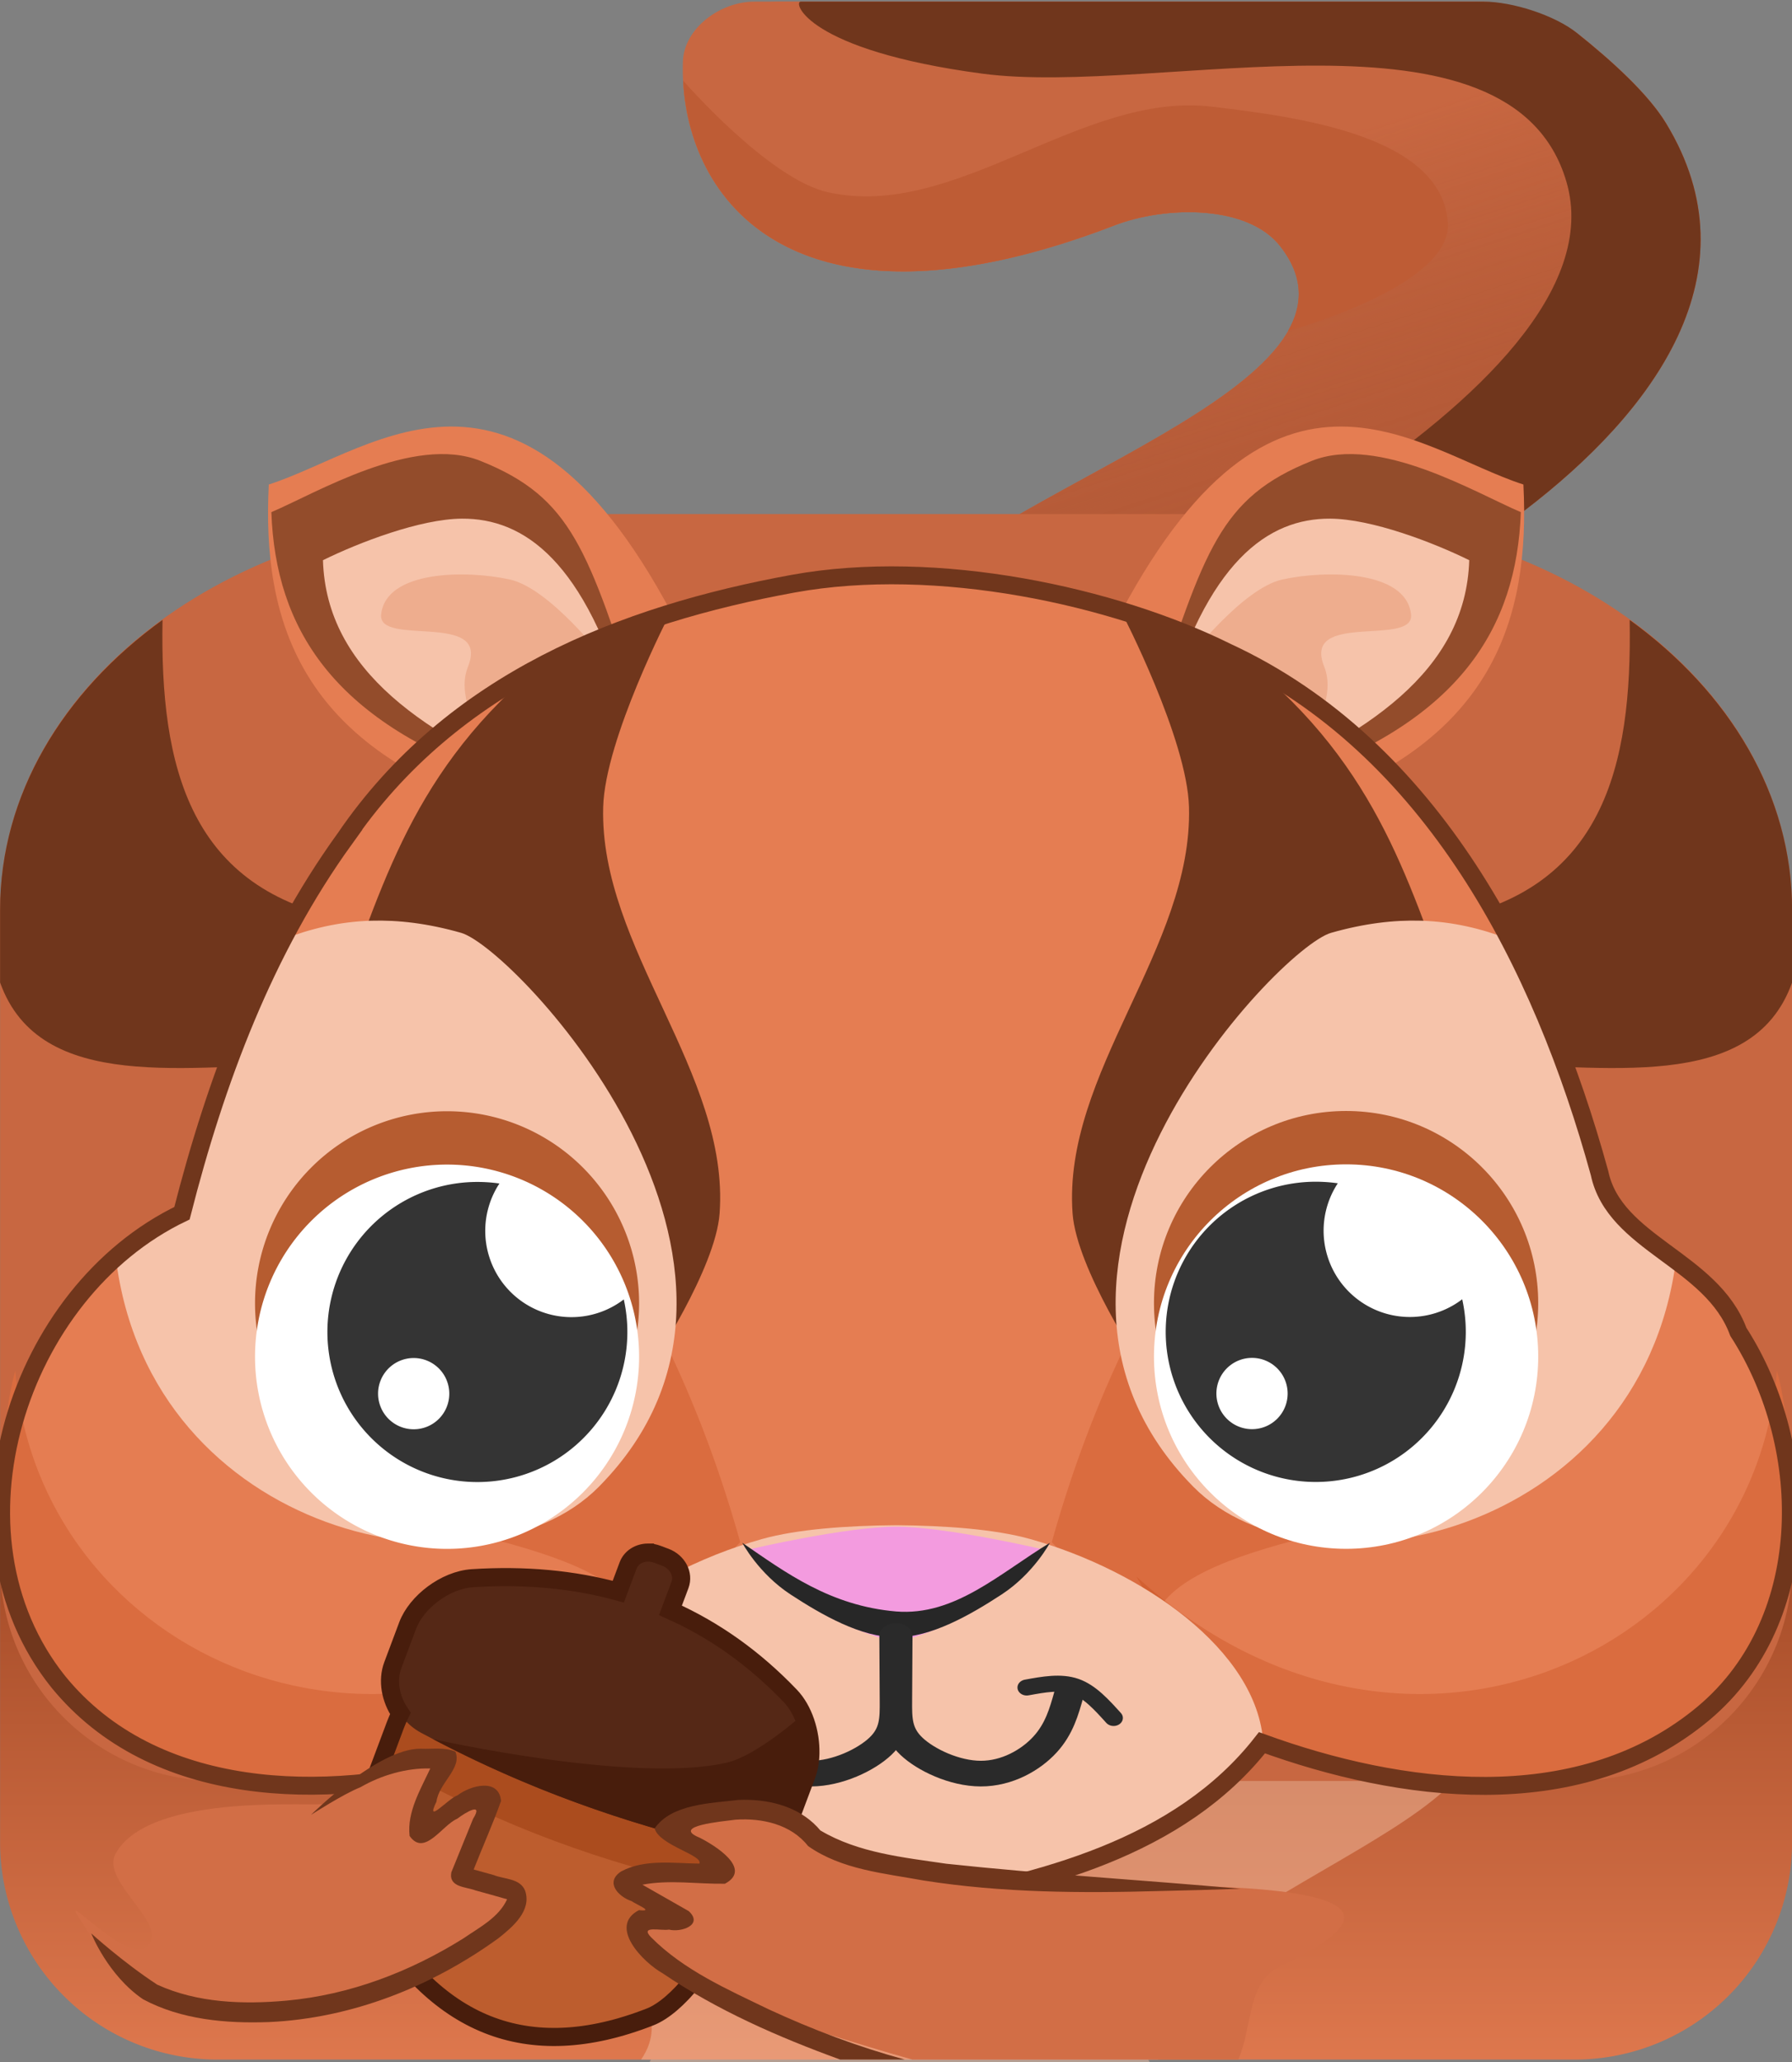 <?xml version="1.0" encoding="UTF-8" standalone="no"?>
<svg
   viewBox="0 0 300 345"
   version="1.1"
   id="svg49"
   sodipodi:docname="chipmunk.svg"
   inkscape:version="1.2 (dc2aedaf03, 2022-05-15)"
   xml:space="preserve"
   xmlns:inkscape="http://www.inkscape.org/namespaces/inkscape"
   xmlns:sodipodi="http://sodipodi.sourceforge.net/DTD/sodipodi-0.dtd"
   xmlns:xlink="http://www.w3.org/1999/xlink"
   xmlns="http://www.w3.org/2000/svg"
   xmlns:svg="http://www.w3.org/2000/svg"><rect x="0" y="0" width="300" height="345" fill="#808080" stroke="none"/><sodipodi:namedview
     id="namedview51"
     pagecolor="#505050"
     bordercolor="#ffffff"
     borderopacity="1"
     inkscape:showpageshadow="0"
     inkscape:pageopacity="0"
     inkscape:pagecheckerboard="1"
     inkscape:deskcolor="#505050"
     showgrid="false"
     inkscape:zoom="1.1521565"
     inkscape:cx="170.54975"
     inkscape:cy="240.41873"
     inkscape:window-width="1366"
     inkscape:window-height="705"
     inkscape:window-x="-8"
     inkscape:window-y="-8"
     inkscape:window-maximized="1"
     inkscape:current-layer="svg49" /><defs
     id="defs9"><inkscape:path-effect
       effect="fillet_chamfer"
       id="path-effect518"
       is_visible="true"
       lpeversion="1"
       nodesatellites_param="F,0,0,1,0,14.446,0,1 @ F,0,0,1,0,0,0,1 @ F,0,0,1,0,0,0,1 @ F,0,0,1,0,0,0,1 @ F,0,0,1,0,0,0,1 @ F,0,0,1,0,0,0,1 @ F,0,0,1,0,9.138,0,1"
       unit="px"
       method="auto"
       mode="F"
       radius="0"
       chamfer_steps="1"
       flexible="false"
       use_knot_distance="true"
       apply_no_radius="true"
       apply_with_radius="true"
       only_selected="false"
       hide_knots="false" /><inkscape:path-effect
       effect="fillet_chamfer"
       id="path-effect516"
       is_visible="true"
       lpeversion="1"
       nodesatellites_param="F,0,0,1,0,0,0,1 @ F,0,0,1,0,0,0,1 @ F,0,0,1,0,0,0,1 @ F,0,0,1,0,0,0,1 @ F,0,0,1,0,0,0,1 @ F,0,0,1,0,0,0,1 @ F,0,0,1,0,8.686,0,1"
       unit="px"
       method="auto"
       mode="F"
       radius="0"
       chamfer_steps="1"
       flexible="false"
       use_knot_distance="true"
       apply_no_radius="true"
       apply_with_radius="true"
       only_selected="false"
       hide_knots="false" /><inkscape:path-effect
       effect="fillet_chamfer"
       id="path-effect465"
       is_visible="true"
       lpeversion="1"
       nodesatellites_param="F,0,1,1,0,10.233,0,1 @ F,0,0,1,0,0,0,1 @ F,0,0,1,0,0,0,1 @ F,0,0,1,0,0,0,1 @ F,0,0,1,0,0,0,1 @ F,0,0,1,0,0,0,1 @ F,0,0,1,0,10.233,0,1"
       unit="px"
       method="auto"
       mode="F"
       radius="0"
       chamfer_steps="1"
       flexible="false"
       use_knot_distance="true"
       apply_no_radius="true"
       apply_with_radius="true"
       only_selected="false"
       hide_knots="false" /><linearGradient
       inkscape:collect="always"
       id="linearGradient19184"><stop
         style="stop-color:#c86741;stop-opacity:1;"
         offset="0"
         id="stop19180" /><stop
         style="stop-color:#a24e2e;stop-opacity:0.602"
         offset="1"
         id="stop19182" /></linearGradient><inkscape:path-effect
       effect="mirror_symmetry"
       start_point="123.91,197.043"
       end_point="123.91,275.86"
       center_point="123.91,236.452"
       id="path-effect11294"
       is_visible="true"
       lpeversion="1.2"
       lpesatellites=""
       mode="vertical"
       discard_orig_path="false"
       fuse_paths="false"
       oposite_fuse="false"
       split_items="false"
       split_open="false"
       link_styles="false" /><linearGradient
       id="A"
       x1="150"
       y1="356.11"
       x2="150"
       y2="161.16"
       gradientUnits="userSpaceOnUse"><stop
         offset="0"
         stop-color="#bfe7fb"
         id="stop2"
         style="stop-color:#e57d52;stop-opacity:1;" /><stop
         offset="0.69"
         stop-color="#4cc9f5"
         id="stop4"
         style="stop-color:#8c3817;stop-opacity:1;" /></linearGradient><inkscape:path-effect
       effect="mirror_symmetry"
       start_point="149.618,248.239"
       end_point="149.618,282.577"
       center_point="149.618,265.408"
       id="path-effect37428"
       is_visible="true"
       lpeversion="1.2"
       lpesatellites=""
       mode="vertical"
       discard_orig_path="false"
       fuse_paths="false"
       oposite_fuse="false"
       split_items="false"
       split_open="false"
       link_styles="false" /><inkscape:path-effect
       effect="bspline"
       id="path-effect36202"
       is_visible="true"
       lpeversion="1"
       weight="33.333"
       steps="2"
       helper_size="0"
       apply_no_weight="true"
       apply_with_weight="true"
       only_selected="false" /><inkscape:path-effect
       effect="bspline"
       id="path-effect36208"
       is_visible="true"
       lpeversion="1"
       weight="33.333"
       steps="2"
       helper_size="0"
       apply_no_weight="true"
       apply_with_weight="true"
       only_selected="false" /><linearGradient
       inkscape:collect="always"
       xlink:href="#linearGradient19184"
       id="linearGradient19186"
       x1="176.624"
       y1="37.736"
       x2="199.086"
       y2="107.051"
       gradientUnits="userSpaceOnUse"
       gradientTransform="matrix(1,0,0,0.994,0,0.679)" /></defs><g
     id="g339"
     transform="translate(0.016,-0.405)"><path
       d="M 263.62,345 H 36.38 A 36.38,36.38 0 0 1 0,308.62 v -49.48 h 300 v 49.48 A 36.38,36.38 0 0 1 263.62,345 Z"
       fill="url(#A)"
       id="path11"
       style="fill:url(#A)" /><path
       id="path31"
       style="fill:#f6c3aa;fill-opacity:0.445"
       d="m 57.818,288.053 c 1.503,3.263 4.144,6.587 7.455,9.932 l -7.455,0.416 c 7.918,8.569 29.207,17.806 41.727,27.602 3.517,3.111 6.449,6.124 8.311,8.99 1.689,3.282 1.777,6.618 -0.547,10.008 l 1.648,0.016 c -0.162,0.265 -0.297,0.534 -0.498,0.795 l 42.127,-0.4 42.125,0.4 c -0.201,-0.261 -0.336,-0.529 -0.498,-0.795 L 193.861,345 c -2.324,-3.389 -2.236,-6.726 -0.547,-10.008 1.861,-2.867 4.794,-5.88 8.311,-8.99 12.519,-9.795 33.809,-19.033 41.727,-27.602 l -7.457,-0.416 c 3.311,-3.345 5.954,-6.669 7.457,-9.932 l -92.766,5.174 z" /><path
       id="path13354"
       style="opacity:1;fill:#c86741;fill-opacity:1;stroke:none;stroke-width:2.991;stroke-dasharray:none;stroke-opacity:1;stop-color:#000000"
       d="m 114.404,14.945 c 1.653,21.075 21.003,42.844 72.182,23.162 8.44,-3.246 22.255,-3.543 27.754,3.536 18.24,23.482 -49.691,40.276 -65.799,61.473 l 56.08,7.532 c 5.33,3.311 104.737,-39.588 74.271,-89.631 -2.917,-4.792 -8.809,-10.208 -14.57,-14.822 -3.939,-3.154 -11.375,-5.516 -16.421,-5.516 h -117.446 c -7.978,0 -16.672,6.362 -16.052,14.266 z"
       inkscape:path-effect="#path-effect518"
       inkscape:original-d="M 116.00977,0.67860077 C 108.68992,23.419386 123.31422,62.43932 186.58585,38.106903 c 8.43998,-3.245769 22.25491,-3.5429 27.75403,3.536434 18.24046,23.481975 -49.6912,40.276344 -65.79886,61.472533 l 56.08007,7.53172 c 5.32964,3.31063 104.73715,-39.587822 74.27149,-89.631393 C 274.6884,14.110321 264.30514,5.9067343 257.03906,0.67860077 Z" /><path
       id="path19178"
       style="opacity:1;fill:url(#linearGradient19186);fill-opacity:1;stroke:none;stroke-width:2.991;stroke-dasharray:none;stroke-opacity:1;stop-color:#000000"
       d="m 114.306,10.735 c -0.697,22.185 17.675,48.371 72.28,27.372 8.44,-3.246 22.255,-3.543 27.754,3.536 18.24,23.482 -49.691,40.276 -65.799,61.473 l 56.08,7.532 c 5.33,3.311 104.737,-39.588 74.271,-89.631 C 276.119,16.461 270.657,11.341 265.175,6.882 260.791,3.317 252.458,0.679 246.806,0.679 H 126.243 c -5.651,0 -11.76,4.426 -11.937,10.056 z"
       inkscape:path-effect="#path-effect465"
       inkscape:original-d="M 116.00977,0.67860077 C 108.68992,23.419386 123.31422,62.43932 186.58585,38.106903 c 8.43998,-3.245769 22.25491,-3.5429 27.75403,3.536434 18.24046,23.481975 -49.6912,40.276344 -65.79886,61.472533 l 56.08007,7.53172 c 5.32964,3.31063 104.73715,-39.587822 74.27149,-89.631393 C 274.6884,14.110321 264.30514,5.9067343 257.03906,0.67860077 Z" /><path
       id="path13744"
       style="opacity:1;fill:#70361c;fill-opacity:1;stroke:none;stroke-width:2.991;stroke-dasharray:none;stroke-opacity:1;stop-color:#000000"
       d="m 134.039,0.679 c -1.37,0 0.922,8.125 30.416,12.052 29.572,3.937 88.495,-13.552 97.764,18.077 10.517,35.885 -82.489,76.497 -82.489,76.497 l 24.891,3.343 c 5.33,3.311 104.737,-39.588 74.271,-89.631 C 275.916,16.127 269.842,10.587 263.969,5.913 260.217,2.926 253.15,0.679 248.353,0.679 Z"
       sodipodi:nodetypes="csaccscc"
       inkscape:path-effect="#path-effect516"
       inkscape:original-d="m 134.03906,0.67860077 c -1.3702,0 0.92156,8.12530543 30.41625,12.05201723 29.57186,3.936986 88.49478,-13.5524972 97.76417,18.077456 10.5165,35.88548 -82.48901,76.496826 -82.48901,76.496826 l 24.89062,3.34269 c 5.32964,3.31063 104.73712,-39.587873 74.27149,-89.631393 C 274.6884,14.110328 264.30514,5.9067291 257.03906,0.67860077 Z" /><path
       id="rect879"
       style="display:inline;fill:#c86741;fill-opacity:1;stroke-width:0.915"
       d="M 85.098,86.41 C 37.954,86.41 0,115.947 0,152.637 v 41.014 8.525 59.834 c 0,20.154 16.226,36.381 36.381,36.381 H 263.619 C 283.774,298.391 300,282.164 300,262.01 v -59.834 -8.525 -41.014 C 300,115.947 262.046,86.41 214.902,86.41 Z" /><path
       id="path10494"
       style="opacity:1;fill:#70361c;fill-opacity:1;stroke:none;stroke-width:3;stroke-dasharray:none;stroke-opacity:1;stop-color:#000000"
       class="UnoptimicedTransforms"
       d="M 27.193,104.121 C 10.486,116.198 0,133.409 0,152.637 v 12.162 c 6.693,18.711 31.607,13.735 52.781,13.621 l 5.736,-24.096 C 31.659,149.447 26.758,128.711 27.193,104.121 Z m 245.613,0 c 0.435,24.59 -4.465,45.326 -31.324,50.203 l 5.736,24.096 c 21.174,0.114 46.088,5.09 52.781,-13.621 v -12.162 c 0,-19.228 -10.486,-36.439 -27.193,-48.516 z" /><g
       id="g10301"><path
         style="fill:#e57d52;fill-opacity:1;stroke-width:2;stop-color:#000000"
         d="M 114.957,107.96 C 87.898,52.6 62.979,75.696 44.983,81.47 43.814,104.233 50.352,124.107 80.97,134.95 Z"
         id="path3778"
         sodipodi:nodetypes="cccc" /><path
         id="path3986"
         style="fill:#934c2b;fill-opacity:1;stroke-width:2;stop-color:#000000"
         d="M 80.4,77.512 C 69.25,73.054 52.804,82.969 45.412,86.093 46.112,105.624 55.824,120.837 82.97,130.451 L 107.221,119.38 C 98.352,92.379 95.79,83.663 80.4,77.512 Z"
         sodipodi:nodetypes="accca" /><path
         id="path3912"
         style="fill:#f6c3aa;fill-opacity:1;stroke-width:1.757;stop-color:#000000"
         d="m 77.32,87.183 c -6.961,0.039 -17.26,3.988 -23.27,6.953 0.569,18.535 17.142,29.448 39.212,38.571 L 105.222,119.801 C 98.011,94.177 87.668,87.125 77.32,87.183 Z"
         sodipodi:nodetypes="scccs" /><path
         style="fill:#eead8e;fill-opacity:1;stroke-width:2;stop-color:#000000"
         d="m 101.079,110.621 c 0,0 -9.034,-11.77 -15.727,-13.253 -7.268,-1.61 -20.75,-1.569 -21.559,5.831 -0.602,5.512 18.304,-0.642 14.542,8.735 -1.859,4.634 1.299,9.748 2.953,15.121 z"
         id="path4127"
         sodipodi:nodetypes="casscc" /></g><g
       class="UnoptimicedTransforms"
       id="g10291"
       transform="matrix(-1,0,0,1,300,0)"><path
         id="path10283"
         d="M 114.957,107.96 C 87.898,52.6 62.979,75.696 44.983,81.47 43.814,104.233 50.352,124.107 80.97,134.95 Z"
         style="opacity:1;fill:#e57d52;fill-opacity:1;stroke-width:2;stop-color:#000000" /><path
         id="path10285"
         d="M 80.4,77.512 C 69.25,73.054 52.804,82.969 45.412,86.093 46.112,105.624 55.824,120.837 82.97,130.451 L 107.221,119.38 C 98.352,92.379 95.79,83.663 80.4,77.512 Z"
         style="opacity:1;fill:#934c2b;fill-opacity:1;stroke-width:2;stop-color:#000000" /><path
         id="path10287"
         d="m 77.32,87.183 c -6.961,0.039 -17.26,3.988 -23.27,6.953 0.569,18.535 17.142,29.448 39.212,38.571 L 105.222,119.801 C 98.011,94.177 87.668,87.125 77.32,87.183 Z"
         style="opacity:1;fill:#f6c3aa;fill-opacity:1;stroke-width:1.757;stop-color:#000000" /><path
         id="path10289"
         d="m 101.079,110.621 c 0,0 -9.034,-11.77 -15.727,-13.253 -7.268,-1.61 -20.75,-1.569 -21.559,5.831 -0.602,5.512 18.304,-0.642 14.542,8.735 -1.859,4.634 1.299,9.748 2.953,15.121 z"
         style="opacity:1;fill:#eead8e;fill-opacity:1;stroke-width:2;stop-color:#000000" /></g><path
       id="path1052"
       style="opacity:1;fill:#e57d52;fill-opacity:1;stroke-width:2;stop-color:#000000"
       class="UnoptimicedTransforms"
       d="M 57.729,140.7 C 44.252,159.349 36.096,181.244 30.447,203.393 2.952,216.563 -10.127,257.017 9.744,281.793 c 16.019,19.651 44.755,20.006 67.286,13.911 26.323,0.676 47.726,23.175 75.842,23.458 21.128,-3.722 44.525,-9.456 58.381,-27.171 23.143,8.421 52.421,12.234 73.055,-4.225 19.402,-15.336 19.322,-44.957 6.692,-64.527 -4.466,-12.105 -20.743,-14.699 -23.237,-26.562 -9.625,-34.952 -27.998,-71.268 -62.416,-87.191 -18.835,-9.319 -48.512,-15.812 -72.616,-11.414 -28.29,5.161 -56.987,16.2 -75.003,42.628 z"
       sodipodi:nodetypes="ccccccccccac" /><path
       id="path10837"
       style="opacity:1;fill:#da6c3f;fill-opacity:1;stroke:none;stroke-width:3;stroke-dasharray:none;stroke-opacity:1;stop-color:#000000"
       class="UnoptimicedTransforms"
       d="m 2.549,229.73 c -4.138,14.545 -2.893,48.625 13.143,58.035 20.634,16.458 49.912,12.645 73.055,4.225 0.991,1.267 2.043,2.456 3.127,3.604 L 109.76,264.191 C 65.613,304.523 6.253,277.654 2.549,229.73 Z m 294.902,0 c -3.704,47.924 -63.064,74.793 -107.211,34.461 l 17.887,31.402 c 1.084,-1.148 2.136,-2.337 3.127,-3.604 23.143,8.421 52.421,12.234 73.055,-4.225 16.036,-9.41 17.281,-43.49 13.143,-58.035 z" /><path
       id="path2469"
       style="opacity:1;fill:#70361c;fill-opacity:1;stroke-width:2;stop-color:#000000"
       class="UnoptimicedTransforms"
       d="m 112.15,103.045 c -7.819,2.413 -15.446,5.485 -22.656,9.402 -21.868,18.539 -25.974,38.692 -34.016,58.488 l 53.48,57.979 c 0,0 10.824,-16.194 11.496,-25.49 1.7,-23.51 -20.119,-44.412 -19.492,-67.975 0.304,-11.423 11.188,-32.404 11.188,-32.404 z m 75.699,0 c 0,0 10.884,20.981 11.188,32.404 0.627,23.563 -21.193,44.465 -19.492,67.975 0.672,9.297 11.496,25.49 11.496,25.49 l 53.48,-57.979 c -8.041,-19.796 -12.147,-39.949 -34.016,-58.488 -7.211,-3.917 -14.838,-6.989 -22.656,-9.402 z" /><path
       style="opacity:1;fill:#bf410f;fill-opacity:0.282;stroke:none;stroke-width:3;stroke-dasharray:none;stroke-opacity:1;stop-color:#000000"
       d="m 96.248,197.043 c 8.997,16.451 19.509,32.378 27.662,61.387 l -17.052,17.431 c 3.856,-16.116 -35.977,-19.148 -54.566,-25.388 z m 107.472,0 c -8.997,16.451 -19.509,32.378 -27.662,61.387 l 17.052,17.431 c -3.856,-16.116 35.977,-19.148 54.566,-25.388 z"
       id="path10914"
       sodipodi:nodetypes="ccccc"
       inkscape:path-effect="#path-effect11294"
       inkscape:original-d="m 96.248001,197.04316 c 8.996649,16.45095 19.509259,32.37809 27.661829,61.38651 l -17.05181,17.43075 c 3.85575,-16.11605 -35.976633,-19.14797 -54.565798,-25.38826 z"
       class="UnoptimicedTransforms" /><path
       id="path1760"
       style="opacity:1;fill:#f6c3aa;fill-opacity:1;stroke-width:2;stop-color:#000000"
       class="UnoptimicedTransforms"
       d="m 62.152,154.451 c -5.44,0.16 -10.253,1.364 -14.752,3.092 -1.897,3.61 -3.653,7.295 -5.283,11.037 -0.73,1.675 -1.425,3.364 -2.105,5.061 -0.22,0.552 -0.437,1.105 -0.652,1.658 -0.977,2.501 -1.896,5.026 -2.775,7.564 -0.346,1.002 -0.707,1.999 -1.039,3.006 -0.361,1.092 -0.698,2.191 -1.043,3.287 -0.374,1.195 -0.739,2.393 -1.096,3.594 -1.053,3.533 -2.051,7.082 -2.959,10.643 -1.424,0.682 -2.785,1.48 -4.129,2.303 -0.503,0.313 -1.013,0.617 -1.504,0.949 -0.971,0.645 -1.906,1.341 -2.83,2.055 -0.01,0.008 -0.021,0.015 -0.031,0.023 -0.88,0.69 -1.739,1.409 -2.578,2.152 5.771,46.68 61.035,58.3 80.836,38.312 36.38,-36.724 -13.983,-90.13 -23.043,-92.709 -5.547,-1.579 -10.496,-2.16 -15.016,-2.027 z m 175.695,0 c -4.52,-0.133 -9.469,0.448 -15.016,2.027 -9.06,2.579 -59.423,55.985 -23.043,92.709 19.739,19.925 74.706,8.431 80.768,-37.885 -5.589,-4.169 -11.385,-7.929 -12.793,-14.627 -3.557,-12.918 -8.319,-26.015 -14.635,-38.207 -0.169,-0.312 -0.364,-0.612 -0.529,-0.926 -4.499,-1.728 -9.312,-2.932 -14.752,-3.092 z" /><g
       id="g1695"><circle
         cx="225.334"
         cy="218.45"
         r="32.163"
         id="circle15"
         style="fill:#b65c30;fill-opacity:1;stroke-width:0.882" /><circle
         cx="225.334"
         cy="227.38"
         r="32.163"
         id="circle21"
         style="fill:#ffffff;stroke-width:0.882" /><path
         d="m 244.772,217.791 a 14.437,14.437 0 0 1 -20.826,-19.406 26.483,26.483 0 0 0 -3.626,-0.262 25.118,25.118 0 1 0 24.452,19.657 z m -35.187,21.732 a 5.963,5.963 0 1 1 5.963,-5.952 5.952,5.952 0 0 1 -5.963,5.952 z"
         id="path1672"
         style="fill:#343434;fill-opacity:1;stroke-width:1.092" /></g><g
       transform="matrix(-0.882,0,0,0.882,445.617,282.98)"
       class="UnoptimicedTransforms"
       id="g1687"><path
         id="path1681"
         d="m 456.847,-73.132 a 36.45,36.45 0 0 1 -36.45,36.45 36.45,36.45 0 0 1 -36.45,-36.45 36.45,36.45 0 0 1 36.45,-36.45 36.45,36.45 0 0 1 36.45,36.45 z"
         style="fill:#b65c30;fill-opacity:1" /><path
         id="path1683"
         d="m 456.847,-63.012 a 36.45,36.45 0 0 1 -36.45,36.45 36.45,36.45 0 0 1 -36.45,-36.45 36.45,36.45 0 0 1 36.45,-36.45 36.45,36.45 0 0 1 36.45,36.45 z"
         style="fill:#ffffff" /><path
         id="path1685"
         d="m 386.856,-73.879 a 16.362,16.362 0 0 0 23.602,-21.993 30.013,30.013 0 0 1 4.109,-0.297 28.466,28.466 0 1 1 -27.711,22.278 z m 39.877,24.629 a 6.758,6.758 0 1 0 -6.758,-6.745 6.745,6.745 0 0 0 6.758,6.745 z"
         style="fill:#343434;fill-opacity:1;stroke-width:1.238" /></g><path
       id="path2449"
       style="opacity:1;fill:#f6c3aa;fill-opacity:1;stroke-width:2;stop-color:#000000"
       class="UnoptimicedTransforms"
       d="m 150,255.594 c -8.205,0.068 -16.515,0.653 -22.443,2.312 -20.765,5.814 -42.514,21.694 -38.602,39.566 21.188,5.395 40.162,21.451 63.918,21.689 21.128,-3.722 44.525,-9.456 58.381,-27.172 0.07,0.025 0.147,0.045 0.217,0.07 -0.955,-15.602 -20.387,-28.935 -39.027,-34.154 -5.928,-1.66 -14.239,-2.244 -22.443,-2.312 z" /><path
       id="path10231"
       style="opacity:1;fill:#f39bdf;fill-opacity:1;stroke-width:3.531;stop-color:#000000"
       d="m 125.659,259.579 c 0,2e-5 5.055,10.426 24.341,15.639 19.286,-5.213 24.341,-15.639 24.341,-15.639 0,0 -16.227,-3.78 -24.341,-3.726 -8.114,-0.055 -24.341,3.726 -24.341,3.726 z"
       sodipodi:nodetypes="ccccc" /><path
       style="color:#000000;fill:#272727;stroke-width:1.076"
       d="m 124.249,258.535 c 0,0 2.723,5.146 8.076,8.642 5.352,3.496 11.83,7.172 17.675,7.172 5.845,0 12.323,-3.676 17.675,-7.172 5.352,-3.496 8.076,-8.642 8.076,-8.642 -8.405,5.094 -15.908,12.285 -25.751,11.49 -11.035,-0.943 -18.479,-6.498 -25.751,-11.49 z"
       id="path6271"
       sodipodi:nodetypes="csssccc" /><g
       id="g37426"
       inkscape:path-effect="#path-effect37428"
       class="UnoptimicedTransforms"
       transform="matrix(0.775,0,0,0.669,33.793,108.11)"
       style="fill:none;fill-opacity:1;stroke:#2a2a2a;stroke-opacity:1"><path
         style="opacity:1;fill:none;fill-opacity:1;stroke:#2a2a2a;stroke-width:6.415;stroke-linecap:round;stroke-dasharray:none;stroke-opacity:1;stop-color:#000000;stop-opacity:1"
         d="m 149.534,248.239 c 0.029,5.769 0.058,11.537 0.08,16.118 0.023,4.581 0.039,7.973 -3.058,11.379 -3.097,3.406 -9.303,6.822 -14.968,6.841 -5.664,0.019 -10.78,-3.36 -13.87,-7.253 -3.09,-3.893 -4.148,-8.297 -5.207,-12.701 m 37.767,-14.384 c -0.029,5.769 -0.058,11.537 -0.08,16.118 -0.023,4.581 -0.039,7.973 3.058,11.379 3.097,3.406 9.303,6.822 14.968,6.841 5.664,0.019 10.78,-3.36 13.87,-7.253 3.09,-3.893 4.148,-8.297 5.207,-12.701"
         id="path36200"
         inkscape:path-effect="#path-effect36202"
         inkscape:original-d="m 149.53377,248.23889 c 0.0298,5.76908 0.0581,11.5374 0.0865,17.30535 0.0167,3.39308 0.0342,6.78602 0.0498,10.17894 -6.21001,3.41957 -12.41648,6.83563 -18.6279,10.25287 -5.11805,-3.38012 -10.23422,-6.75935 -15.35435,-10.14153 -1.05802,-4.40375 -2.11683,-8.80763 -3.17643,-13.21164"
         sodipodi:nodetypes="cccccc" /><path
         style="opacity:1;fill:none;fill-opacity:1;stroke:#2a2a2a;stroke-width:4.004;stroke-linecap:round;stroke-dasharray:none;stroke-opacity:1;stop-color:#000000;stop-opacity:1"
         d="m 102.883,268.661 c 2.588,-3.316 5.175,-6.632 8.303,-7.902 3.128,-1.27 6.795,-0.494 10.462,0.283 m 75.281,7.619 c -2.588,-3.316 -5.175,-6.632 -8.303,-7.902 -3.128,-1.27 -6.795,-0.494 -10.462,0.283"
         id="path36204"
         inkscape:path-effect="#path-effect36208"
         inkscape:original-d="m 102.8829,268.6609 c 2.58726,-3.31687 5.1748,-6.6327 7.76411,-9.94943 3.667,0.77651 7.33416,1.55321 11.00145,2.33011"
         sodipodi:nodetypes="ccc" /></g><path
       id="path10306"
       style="opacity:1;fill:none;fill-opacity:1;stroke:#70361c;stroke-width:3;stroke-dasharray:none;stroke-opacity:1;stop-color:#000000"
       class="UnoptimicedTransforms"
       d="M 57.729,140.7 C 44.252,159.349 36.096,181.244 30.447,203.393 2.952,216.563 -10.127,257.017 9.744,281.793 c 16.019,19.651 44.755,20.006 67.286,13.911 26.323,0.676 47.726,23.175 75.842,23.458 21.128,-3.722 44.525,-9.456 58.381,-27.171 23.143,8.421 52.421,12.234 73.055,-4.225 19.402,-15.336 19.322,-44.957 6.692,-64.527 -4.466,-12.105 -20.743,-14.699 -23.237,-26.562 -9.625,-34.952 -27.998,-71.268 -62.416,-87.191 -18.835,-9.319 -48.512,-15.812 -72.616,-11.414 -28.29,5.161 -56.987,16.2 -75.003,42.628 z"
       sodipodi:nodetypes="ccccccccccac" /><g
       id="g16158"
       transform="matrix(0.881,0.331,-0.293,0.781,285.478,9.043)"
       inkscape:transform-center-x="1.5157166"
       inkscape:transform-center-y="-8.3364411"><path
         id="path14176"
         style="opacity:1;fill:#bd5d2e;fill-opacity:1;stroke-width:3.646;stop-color:#000000"
         d="m -106.712,443.134 c 18.169,17.204 36.077,18.328 53.678,0.501 3.885,-3.936 6.805,-14.553 6.805,-22.803 v -14.151 c 0,-8.251 -3.519,-16.242 -7.894,-17.47 -17.225,-4.836 -34.45,-5.14 -51.675,-0.133 -4.371,1.27 -7.881,9.352 -7.881,17.603 v 14.151 c 0,8.251 3.023,18.569 6.966,22.302 z"
         sodipodi:nodetypes="ccccc" /><path
         id="path14937"
         style="opacity:1;fill:#8e3107;fill-opacity:0.387;stroke-width:3.117;stop-color:#000000"
         d="m -79.961,385.453 c -8.612,-0.054 -17.225,1.122 -25.838,3.625 -4.371,1.27 -7.881,9.353 -7.881,17.604 v 5.824 c 1.359,1.199 2.96,2.045 4.688,2.336 19.354,3.256 38.709,3.06 58.063,-0.086 1.732,-0.282 3.339,-1.117 4.701,-2.307 v -5.768 c 0,-8.251 -3.52,-16.243 -7.895,-17.471 -8.612,-2.418 -17.225,-3.703 -25.838,-3.758 z" /><path
         id="rect14067"
         style="opacity:1;fill:#552816;fill-opacity:1;stroke-width:3;stop-color:#000000"
         d="m -80.711,356.193 c -2.309,0 -4.17,1.859 -4.17,4.168 v 5.617 c -8.327,0.854 -16.708,3.476 -25.139,7.756 -4.431,2.249 -7.828,8.467 -7.828,13.438 v 8.525 c 0,4.971 3.945,9.838 8.855,10.604 19.354,3.016 38.709,2.833 58.063,-0.08 4.915,-0.74 8.869,-5.553 8.869,-10.523 v -8.525 c 0,-4.971 -3.281,-11.367 -7.646,-13.738 -8.379,-4.551 -16.821,-7.044 -25.32,-7.627 v -5.445 c 0,-2.309 -1.859,-4.168 -4.168,-4.168 z" /><path
         id="path15861"
         style="opacity:1;fill:#481d0c;fill-opacity:1;stroke:none;stroke-width:3;stroke-dasharray:none;stroke-opacity:1;stop-color:#000000"
         d="m -46.518,376.061 c 0,0 -5.001,10.793 -9.564,14.236 -14.111,10.648 -50.445,16.361 -50.445,16.361 18.532,2.629 37.065,2.352 55.598,-0.438 4.915,-0.74 8.869,-5.553 8.869,-10.523 v -8.525 c 0,-3.657 -1.779,-8.082 -4.457,-11.111 z"
         sodipodi:nodetypes="cacsssc" /></g><path
       id="path18639"
       style="fill:none;fill-opacity:1;stroke:#481d0c;stroke-width:3.03;stroke-dasharray:none;stroke-opacity:1;stop-color:#000000"
       d="m 108.504,260.17 c -1.504,-0.002 -2.86,0.806 -3.367,2.158 l -1.645,4.385 c -7.587,-2.086 -15.738,-2.809 -24.42,-2.254 -4.562,0.292 -9.378,4.022 -10.834,7.902 l -2.496,6.656 c -0.958,2.553 -0.392,5.631 1.271,8.074 -0.297,0.613 -0.577,1.236 -0.818,1.879 l -1.705,4.549 -2.438,6.5 c -2.417,6.441 -2.777,15.496 -0.396,19.715 10.969,19.437 26.418,26.235 47.146,18.135 4.576,-1.788 10.259,-9.113 12.676,-15.555 l 2.455,-6.543 1.689,-4.504 c 0.246,-0.656 0.45,-1.323 0.631,-1.992 1.769,-0.451 3.384,-1.358 4.582,-2.596 0.367,-0.38 0.695,-0.788 0.977,-1.225 0.282,-0.436 0.519,-0.9 0.701,-1.385 l 2.496,-6.656 c 0.082,-0.219 0.154,-0.447 0.221,-0.68 0.018,-0.063 0.034,-0.127 0.051,-0.191 0.047,-0.178 0.091,-0.359 0.129,-0.543 0.014,-0.07 0.03,-0.138 0.043,-0.209 0.045,-0.24 0.083,-0.482 0.113,-0.73 0.046,-0.381 0.072,-0.773 0.084,-1.17 0.002,-0.064 0.003,-0.127 0.004,-0.191 0.014,-0.813 -0.041,-1.646 -0.166,-2.48 -0.008,-0.052 -0.017,-0.104 -0.025,-0.156 -0.137,-0.855 -0.344,-1.704 -0.623,-2.523 -0.006,-0.018 -0.013,-0.036 -0.019,-0.055 -0.566,-1.642 -1.409,-3.159 -2.523,-4.324 -6.049,-6.323 -12.757,-11.06 -20.074,-14.324 l 1.596,-4.25 c 0.676,-1.803 -0.417,-3.869 -2.451,-4.633 l -1.336,-0.5 c -0.509,-0.191 -1.026,-0.282 -1.527,-0.283 z" /><path
       id="rect18636"
       style="opacity:1;fill:#d26e46;fill-opacity:1;stroke:none;stroke-width:3;stroke-linejoin:round;stroke-dasharray:none;stroke-opacity:1;stop-color:#000000"
       d="m 72.592,294.637 c -5.898,-0.079 -11.305,1.08 -17.98,7.52 -0.756,0.73 -29.387,-2.193 -35.258,8.363 -2.664,4.79 9.291,11.929 5.215,15.595 -3.174,2.855 -13.858,-8.895 -11.651,-5.321 4.102,6.641 7.239,10.958 13.904,13.742 13.17,5.501 31.175,1.928 42.668,-3.578 6.551,-3.138 19.723,-10.296 16.547,-14.178 l -8.975,-2.49 5.16,-12.686 c -0.484,-3.062 -8.71,2.972 -10.883,5.055 -3.813,3.655 1.751,-10.744 3.816,-11.924 -0.868,-0.05 -1.722,-0.086 -2.564,-0.098 z"
       sodipodi:nodetypes="ssaassscccscs" /><path
       style="color:#000000;fill:#70361c;stroke-linejoin:round"
       d="m 70.365,292.99 c -7.149,-0.043 -18.322,11.07 -18.322,11.07 0,0 5.424,-3.503 8.292,-4.632 3.471,-2.012 7.726,-3.243 11.682,-3.133 -1.633,3.511 -3.927,7.303 -3.459,11.295 2.484,3.545 5.457,-1.838 7.967,-2.883 1.502,-1.142 4.437,-2.84 2.658,0.007 -1.214,2.985 -2.428,5.97 -3.642,8.956 -0.471,2.529 2.44,2.409 4.048,3.027 1.758,0.498 3.544,0.965 5.286,1.481 -1.383,3.053 -4.642,4.706 -7.295,6.536 -8.945,5.599 -19.045,9.462 -29.601,10.42 -7.266,0.661 -14.935,0.402 -21.669,-2.666 -5.733,-3.743 -11.048,-8.572 -11.048,-8.572 0,0 2.775,7.018 8.671,11.013 6.396,3.428 13.913,4.075 21.064,3.818 13.861,-0.626 27.255,-5.935 38.432,-14.029 2.357,-1.873 5.618,-4.596 4.462,-7.967 -0.859,-2.077 -3.443,-1.878 -5.252,-2.601 -1.119,-0.31 -2.238,-0.621 -3.356,-0.931 1.5,-3.831 3.209,-7.601 4.581,-11.47 -0.365,-3.924 -5.161,-2.57 -7.272,-0.95 -1.613,0.572 -5.491,5.062 -3.546,1.077 0.432,-3.193 4.349,-5.579 3.168,-8.38 -1.81,-0.783 -3.915,-0.396 -5.847,-0.487 z"
       id="path17019"
       sodipodi:nodetypes="cccccccccccccccccccccccccc" /><path
       id="rect18936"
       style="opacity:1;fill:#d26e46;fill-opacity:1;stroke:none;stroke-width:3.03;stroke-linejoin:round;stroke-dasharray:none;stroke-opacity:1;stop-color:#000000"
       d="m 123.67,303.197 c -4.639,0.122 -9.392,1.428 -12.449,3.143 2.065,1.18 14.258,7.778 8.979,7.619 -3.813,-0.115 -15.483,-1.153 -15.902,1.832 l 10.18,5.799 -7.541,0.053 c -3.176,3.882 10.592,11.45 17.143,14.588 9.274,2.817 18.91,6.051 28.656,8.77 h 54.543 c 2.456,-5.523 1.374,-12.807 6.953,-15.555 11.966,-5.893 25.824,-14.489 -30.332,-13.479 -1.781,-0.051 -40.764,0.125 -48.461,-8.811 -2.601,-3.02 -7.128,-4.081 -11.768,-3.959 z" /><path
       id="path17021"
       style="color:#000000;fill:#70361c;stroke-linejoin:round"
       d="m 125.523,301.549 c -0.633,-0.024 -1.267,-0.021 -1.896,0.004 -4.663,0.566 -11.252,0.67 -14.051,4.781 0.792,2.826 8.168,4.469 7.494,5.879 -4.325,-0.043 -9.092,-0.811 -13.07,1.291 -2.833,1.822 -0.461,4.262 1.711,4.984 0.951,0.644 3.918,1.815 1.234,1.51 -5.204,2.72 0.696,8.727 3.955,10.555 9.154,6.203 19.368,10.676 29.742,14.447 h 10.816 c -7.839,-2.145 -15.489,-5.021 -22.791,-8.41 -6.905,-3.339 -14.187,-6.529 -19.668,-12.035 -2.035,-2.084 1.755,-1.038 2.98,-1.303 1.998,0.513 5.819,-0.76 3.311,-3.09 -2.587,-1.473 -5.173,-2.947 -7.76,-4.42 4.565,-0.874 9.219,-0.089 13.816,-0.162 4.676,-2.499 -1.697,-6.426 -4.229,-7.703 -4.913,-1.985 3.857,-2.723 6.01,-3.014 4.42,-0.303 9.285,0.762 12.139,4.412 5.621,3.962 12.757,4.555 19.34,5.764 13.103,2.068 26.39,2.133 39.617,1.758 4.463,-0.096 8.926,-0.219 13.387,-0.377 -16.398,-1.476 -32.845,-2.428 -49.215,-4.189 -7.166,-1.057 -14.73,-1.798 -21.074,-5.57 -2.93,-3.513 -7.364,-4.945 -11.799,-5.111 z" /><path
       id="path19031"
       style="opacity:1;fill:#be5c35;fill-opacity:1;stroke:none;stroke-width:3.021;stroke-linejoin:round;stroke-dasharray:none;stroke-opacity:1;stop-color:#000000"
       d="m 114.354,13.894 c 1.085,21.391 20.2,44.222 72.232,24.212 8.44,-3.246 22.255,-3.543 27.754,3.537 3.864,4.974 3.832,9.646 1.273,14.126 0,0 27.505,-7.404 26.757,-18.101 C 241.352,23.091 217.426,19.983 202.828,18.248 181.051,15.661 160.039,37.317 138.631,32.581 128.639,30.371 114.354,13.894 114.354,13.894 Z"
       sodipodi:nodetypes="csscaaac" /></g></svg>
